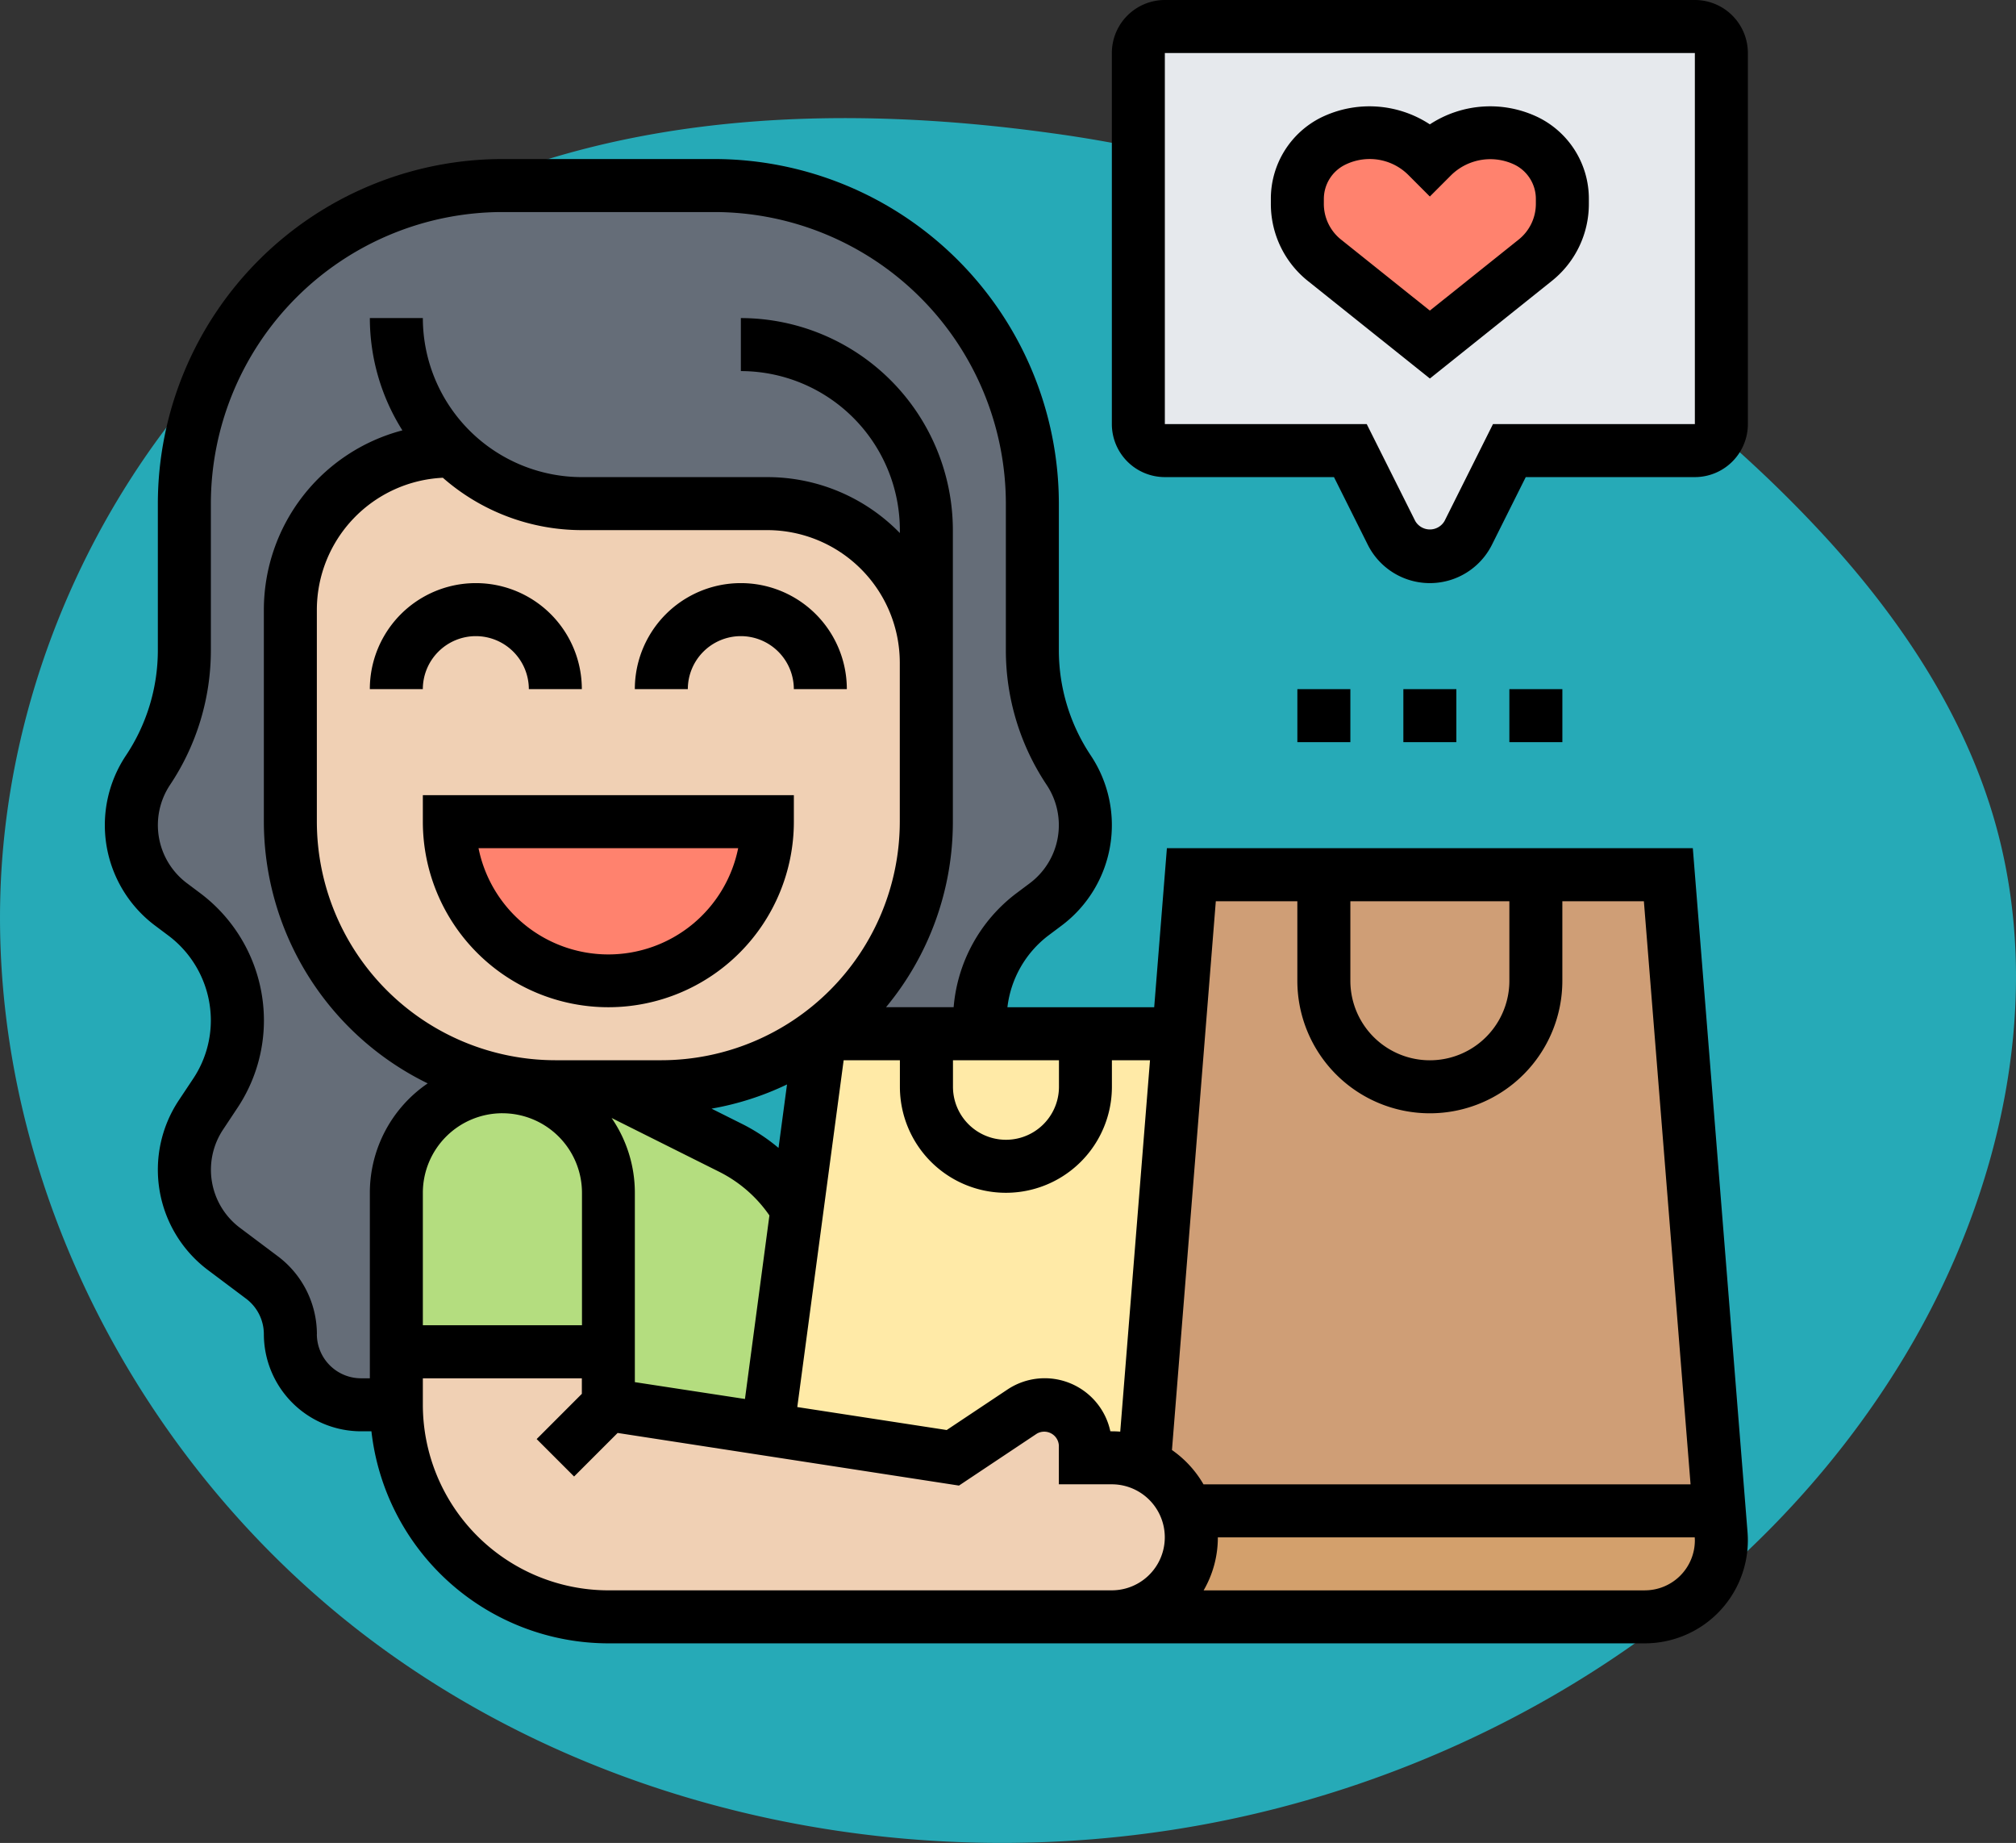 <svg xmlns="http://www.w3.org/2000/svg" width="111.116" height="101.557" viewBox="0 0 111.116 101.557">
  <rect x="0" y="0" width="111.116" height="101.557" fill="#333333" stroke="none"/>
  <g id="Grupo_1101503" data-name="Grupo 1101503" transform="translate(-954.442 -17145.172)">
    <path id="_12068" data-name="12068" d="M89.032,72.155c-11.378-1.571-23.4-1.187-33.751,3.786-14.358,6.9-23.789,22.533-24.15,38.458s7.934,31.573,20.751,41.032S81.6,168.243,97.273,165.4c15.8-2.864,30.638-12.15,38.882-25.934,5.286-8.839,7.757-19.754,4.837-29.631-1.763-5.962-5.367-11.244-9.607-15.791A70.98,70.98,0,0,0,89.032,72.155Z" transform="translate(923.323 17080.348)" fill="#26aab7"/>
    <g id="buying" transform="translate(960.221 17145.172)">
      <g id="Grupo_1101421" data-name="Grupo 1101421" transform="translate(1.461 1.461)">
        <g id="Grupo_1101411" data-name="Grupo 1101411" transform="translate(0 8.764)">
          <path id="Trazado_879516" data-name="Trazado 879516" d="M44.818,53.74H38.976a14.593,14.593,0,0,0,5.842-11.685V33.291a8.771,8.771,0,0,0-8.764-8.764H25.83a10.138,10.138,0,0,1-7.157-2.921h-.146A8.771,8.771,0,0,0,9.764,30.37V42.055A14.6,14.6,0,0,0,22.077,56.471l-.029.219c-.2-.015-.394-.029-.6-.029A5.841,5.841,0,0,0,15.606,62.5V74.188H13.664a3.89,3.89,0,0,1-3.9-3.9A3.888,3.888,0,0,0,8.2,67.177L6.1,65.6a5.454,5.454,0,0,1-1.256-7.391l.774-1.168a7.244,7.244,0,0,0,1.227-4.046,7.27,7.27,0,0,0-2.907-5.813l-.76-.57A5.454,5.454,0,0,1,1.92,39.221a11.98,11.98,0,0,0,2-6.617V24.527A17.523,17.523,0,0,1,21.449,7H33.134A17.523,17.523,0,0,1,50.661,24.527V32.6a11.98,11.98,0,0,0,2,6.617,5.454,5.454,0,0,1-1.256,7.391l-.76.57a7.27,7.27,0,0,0-2.907,5.813,6.37,6.37,0,0,0,.044.745Z" transform="translate(-1 -7)" fill="#656d78"/>
        </g>
        <g id="Grupo_1101412" data-name="Grupo 1101412" transform="translate(14.606 58.235)">
          <path id="Trazado_879517" data-name="Trazado 879517" d="M29.462,44.449,22.685,41.06H19.764a13.134,13.134,0,0,1-2.293-.19l-.029.219c-.2-.015-.394-.029-.6-.029A5.841,5.841,0,0,0,11,46.9v8.764H22.685v2.921l8.778,1.344a.548.548,0,0,0,.015-.161l1.607-11.992a8.781,8.781,0,0,0-3.622-3.33Z" transform="translate(-11 -40.87)" fill="#b4dd7f"/>
        </g>
        <g id="Grupo_1101413" data-name="Grupo 1101413" transform="translate(35.069 55.503)">
          <path id="Trazado_879518" data-name="Trazado 879518" d="M42.523,39H27.917l-1.285,9.64L25.025,60.632a.548.548,0,0,1-.015.161L35.22,62.37l3.812-2.541a2.242,2.242,0,0,1,3.491,1.87v.672h1.461a4.286,4.286,0,0,1,1.782.38L47.664,39Z" transform="translate(-25.01 -39)" fill="#ffeaa7"/>
        </g>
        <g id="Grupo_1101414" data-name="Grupo 1101414" transform="translate(54.043 81.794)">
          <path id="Trazado_879519" data-name="Trazado 879519" d="M71.594,58.636a4.189,4.189,0,0,1-4.207,4.207H38a4.388,4.388,0,0,0,4.382-4.382A4.049,4.049,0,0,0,42.119,57H71.477l.1,1.3a2.476,2.476,0,0,1,.015.336Z" transform="translate(-38 -57)" fill="#d3a06c"/>
        </g>
        <g id="Grupo_1101415" data-name="Grupo 1101415" transform="translate(55.825 46.74)">
          <path id="Trazado_879520" data-name="Trazado 879520" d="M68.111,33H41.82l-.7,8.764-1.9,23.75a4.315,4.315,0,0,1,2.337,2.541H70.915Z" transform="translate(-39.22 -33)" fill="#cf9e76"/>
        </g>
        <g id="Grupo_1101416" data-name="Grupo 1101416" transform="translate(14.606 73.031)">
          <path id="Trazado_879521" data-name="Trazado 879521" d="M22.685,53.921l8.778,1.344,10.21,1.577L45.485,54.3a2.242,2.242,0,0,1,3.491,1.87v.672h1.461a4.362,4.362,0,0,1,4.119,2.921,4.049,4.049,0,0,1,.263,1.461,4.388,4.388,0,0,1-4.382,4.382H22.685A11.682,11.682,0,0,1,11,53.921V51H22.685Z" transform="translate(-11 -51)" fill="#f0d0b4"/>
        </g>
        <g id="Grupo_1101417" data-name="Grupo 1101417" transform="translate(8.764 23.37)">
          <path id="Trazado_879522" data-name="Trazado 879522" d="M42.055,28.685v8.764A14.606,14.606,0,0,1,27.449,52.055H21.606a13.134,13.134,0,0,1-2.293-.19A14.6,14.6,0,0,1,7,37.449V25.764A8.771,8.771,0,0,1,15.764,17h.146a10.138,10.138,0,0,0,7.157,2.921H33.291A8.771,8.771,0,0,1,42.055,28.685Z" transform="translate(-7 -17)" fill="#f0d0b4"/>
        </g>
        <g id="Grupo_1101418" data-name="Grupo 1101418" transform="translate(55.503)">
          <path id="Trazado_879523" data-name="Trazado 879523" d="M57.185,28.912a2.375,2.375,0,0,1-4.236,0L50.685,24.37H40.461A1.465,1.465,0,0,1,39,22.909V2.461A1.465,1.465,0,0,1,40.461,1H69.673a1.465,1.465,0,0,1,1.461,1.461V22.909a1.465,1.465,0,0,1-1.461,1.461H59.449Z" transform="translate(-39 -1)" fill="#e6e9ed"/>
        </g>
        <g id="Grupo_1101419" data-name="Grupo 1101419" transform="translate(64.267 5.842)">
          <path id="Trazado_879524" data-name="Trazado 879524" d="M59.606,8.666v.263a4.013,4.013,0,0,1-1.49,3.111L52.3,16.685,46.49,12.04A4.013,4.013,0,0,1,45,8.929V8.666a3.575,3.575,0,0,1,1.972-3.2A4.585,4.585,0,0,1,48.987,5a4.478,4.478,0,0,1,3.17,1.315l.146.146.146-.146A4.478,4.478,0,0,1,55.619,5a4.585,4.585,0,0,1,2.016.467,3.575,3.575,0,0,1,1.972,3.2Z" transform="translate(-45 -5)" fill="#ff826e"/>
        </g>
        <g id="Grupo_1101420" data-name="Grupo 1101420" transform="translate(17.527 43.818)">
          <path id="Trazado_879525" data-name="Trazado 879525" d="M13,31H30.527a8.777,8.777,0,0,1-8.764,8.764A8.771,8.771,0,0,1,13,31Z" transform="translate(-13 -31)" fill="#ff826e"/>
        </g>
      </g>
      <g id="Grupo_1101422" data-name="Grupo 1101422" transform="translate(0 0)">
        <path id="Trazado_879526" data-name="Trazado 879526" d="M15.842,24.921a2.924,2.924,0,0,1,2.921,2.921h2.921a5.842,5.842,0,0,0-11.685,0h2.921A2.924,2.924,0,0,1,15.842,24.921Z" transform="translate(4.606 10.134)"/>
        <path id="Trazado_879527" data-name="Trazado 879527" d="M25.842,24.921a2.924,2.924,0,0,1,2.921,2.921h2.921a5.842,5.842,0,0,0-11.685,0h2.921A2.924,2.924,0,0,1,25.842,24.921Z" transform="translate(9.212 10.134)"/>
        <path id="Trazado_879528" data-name="Trazado 879528" d="M12,31.461a10.224,10.224,0,0,0,20.449,0V30H12Zm17.38,1.461a7.3,7.3,0,0,1-14.311,0Z" transform="translate(5.527 13.818)"/>
        <path id="Trazado_879529" data-name="Trazado 879529" d="M70.134,0H40.921A2.924,2.924,0,0,0,38,2.921V23.37a2.924,2.924,0,0,0,2.921,2.921h9.322l1.864,3.729h0a3.826,3.826,0,0,0,6.842,0l1.864-3.729h9.322a2.924,2.924,0,0,0,2.921-2.921V2.921A2.924,2.924,0,0,0,70.134,0Zm0,23.37H59.007l-2.671,5.341a.933.933,0,0,1-1.614,0L52.048,23.37H40.921V2.921H70.134Z" transform="translate(17.503 0)"/>
        <path id="Trazado_879530" data-name="Trazado 879530" d="M52.764,19.01l6.72-5.375a5.42,5.42,0,0,0,2.043-4.253v-.26a5,5,0,0,0-2.781-4.5,6.072,6.072,0,0,0-5.983.383,6.074,6.074,0,0,0-5.984-.383A5,5,0,0,0,44,9.121v.26a5.428,5.428,0,0,0,2.043,4.256ZM46.921,9.121a2.1,2.1,0,0,1,1.164-1.886,3.058,3.058,0,0,1,1.357-.32,3.016,3.016,0,0,1,2.144.887l1.177,1.179L53.942,7.8a3.088,3.088,0,0,1,3.5-.568,2.1,2.1,0,0,1,1.164,1.887v.26a2.518,2.518,0,0,1-.948,1.975l-4.895,3.914-4.895-3.914a2.518,2.518,0,0,1-.948-1.975Z" transform="translate(20.267 1.848)"/>
        <path id="Trazado_879531" data-name="Trazado 879531" d="M49,26h2.921v2.921H49Z" transform="translate(22.57 11.976)"/>
        <path id="Trazado_879532" data-name="Trazado 879532" d="M53,26h2.921v2.921H53Z" transform="translate(24.413 11.976)"/>
        <path id="Trazado_879533" data-name="Trazado 879533" d="M45,26h2.921v2.921H45Z" transform="translate(20.728 11.976)"/>
        <path id="Trazado_879534" data-name="Trazado 879534" d="M87.524,43.976H58.537l-.7,8.764h-8.09A5.822,5.822,0,0,1,51.988,48.8l.748-.561a6.917,6.917,0,0,0,1.605-9.373,10.446,10.446,0,0,1-1.759-5.81V24.988A19.01,19.01,0,0,0,33.594,6H21.909A19.01,19.01,0,0,0,2.921,24.988v8.071a10.446,10.446,0,0,1-1.759,5.81,6.916,6.916,0,0,0,1.607,9.373l.748.561a5.851,5.851,0,0,1,2.325,4.654,5.792,5.792,0,0,1-.977,3.226l-.781,1.174A6.916,6.916,0,0,0,5.691,67.23l2.1,1.576a2.448,2.448,0,0,1,.973,1.947,5.362,5.362,0,0,0,5.356,5.356h.573A13.16,13.16,0,0,0,27.752,87.794H84.884a5.681,5.681,0,0,0,5.674-5.674c0-.15-.006-.3-.018-.454ZM68.649,46.9h8.764v4.382a4.382,4.382,0,0,1-8.764,0ZM27.931,58.844l5.952,2.975a7.37,7.37,0,0,1,2.746,2.394L35.281,74.328,29.212,73.4V62.964a7.267,7.267,0,0,0-1.281-4.12Zm-9.3-35.28a11.622,11.622,0,0,0,7.662,2.885H36.515a7.311,7.311,0,0,1,7.3,7.3v8.764A13.16,13.16,0,0,1,30.673,55.661H24.83A13.16,13.16,0,0,1,11.685,42.515V30.83a7.294,7.294,0,0,1,6.944-7.267Zm18.5,36.929a10.267,10.267,0,0,0-1.935-1.285l-1.757-.879a15.959,15.959,0,0,0,4.16-1.334Zm-15.215-1.91a4.387,4.387,0,0,1,4.382,4.382v7.3H17.527v-7.3A4.387,4.387,0,0,1,21.909,58.582Zm18.805-2.921h3.1v1.461a5.842,5.842,0,0,0,11.685,0V55.661h2.1L55.965,76.128c-.152-.013-.307-.019-.462-.019H55.42a3.7,3.7,0,0,0-5.674-2.3L46.4,76.039l-8.235-1.266Zm11.867,0v1.461a2.921,2.921,0,0,1-5.842,0V55.661Zm-40.9,15.093a5.379,5.379,0,0,0-2.143-4.284l-2.1-1.576a4,4,0,0,1-.927-5.416L7.3,58.3a8.705,8.705,0,0,0,1.468-4.846,8.779,8.779,0,0,0-3.5-6.991l-.748-.561a4,4,0,0,1-.926-5.416,13.352,13.352,0,0,0,2.249-7.43V24.988A16.086,16.086,0,0,1,21.909,8.921H33.594A16.086,16.086,0,0,1,49.661,24.988v8.071a13.359,13.359,0,0,0,2.249,7.43,4,4,0,0,1-.927,5.416l-.749.561a8.773,8.773,0,0,0-3.451,6.273H43.056A15.985,15.985,0,0,0,46.74,42.515V26.449A11.7,11.7,0,0,0,35.055,14.764v2.921a8.773,8.773,0,0,1,8.764,8.764v.162a10.185,10.185,0,0,0-7.3-3.083H26.291a8.773,8.773,0,0,1-8.764-8.764H14.606A11.607,11.607,0,0,0,16.4,20.952,10.232,10.232,0,0,0,8.764,30.83V42.515a16.07,16.07,0,0,0,9.031,14.422,7.3,7.3,0,0,0-3.189,6.026V73.188H14.12a2.438,2.438,0,0,1-2.435-2.435ZM55.5,84.873H27.752A10.237,10.237,0,0,1,17.527,74.649V73.188h8.764v.856L23.8,76.537,25.863,78.6l2.4-2.4L47.077,79.1l4.29-2.86a.808.808,0,0,1,1.215.65v2.14H55.5a2.921,2.921,0,1,1,0,5.842ZM61.233,46.9h4.494v4.382a7.3,7.3,0,1,0,14.606,0V46.9h4.494L87.4,79.031H60.553a5.878,5.878,0,0,0-1.737-1.89Zm23.65,37.976H60.561a5.8,5.8,0,0,0,.784-2.921H87.631c0,.055.006.112.006.168A2.757,2.757,0,0,1,84.884,84.873Z" transform="translate(0 2.764)"/>
      </g>
    </g>
  </g>
</svg>
